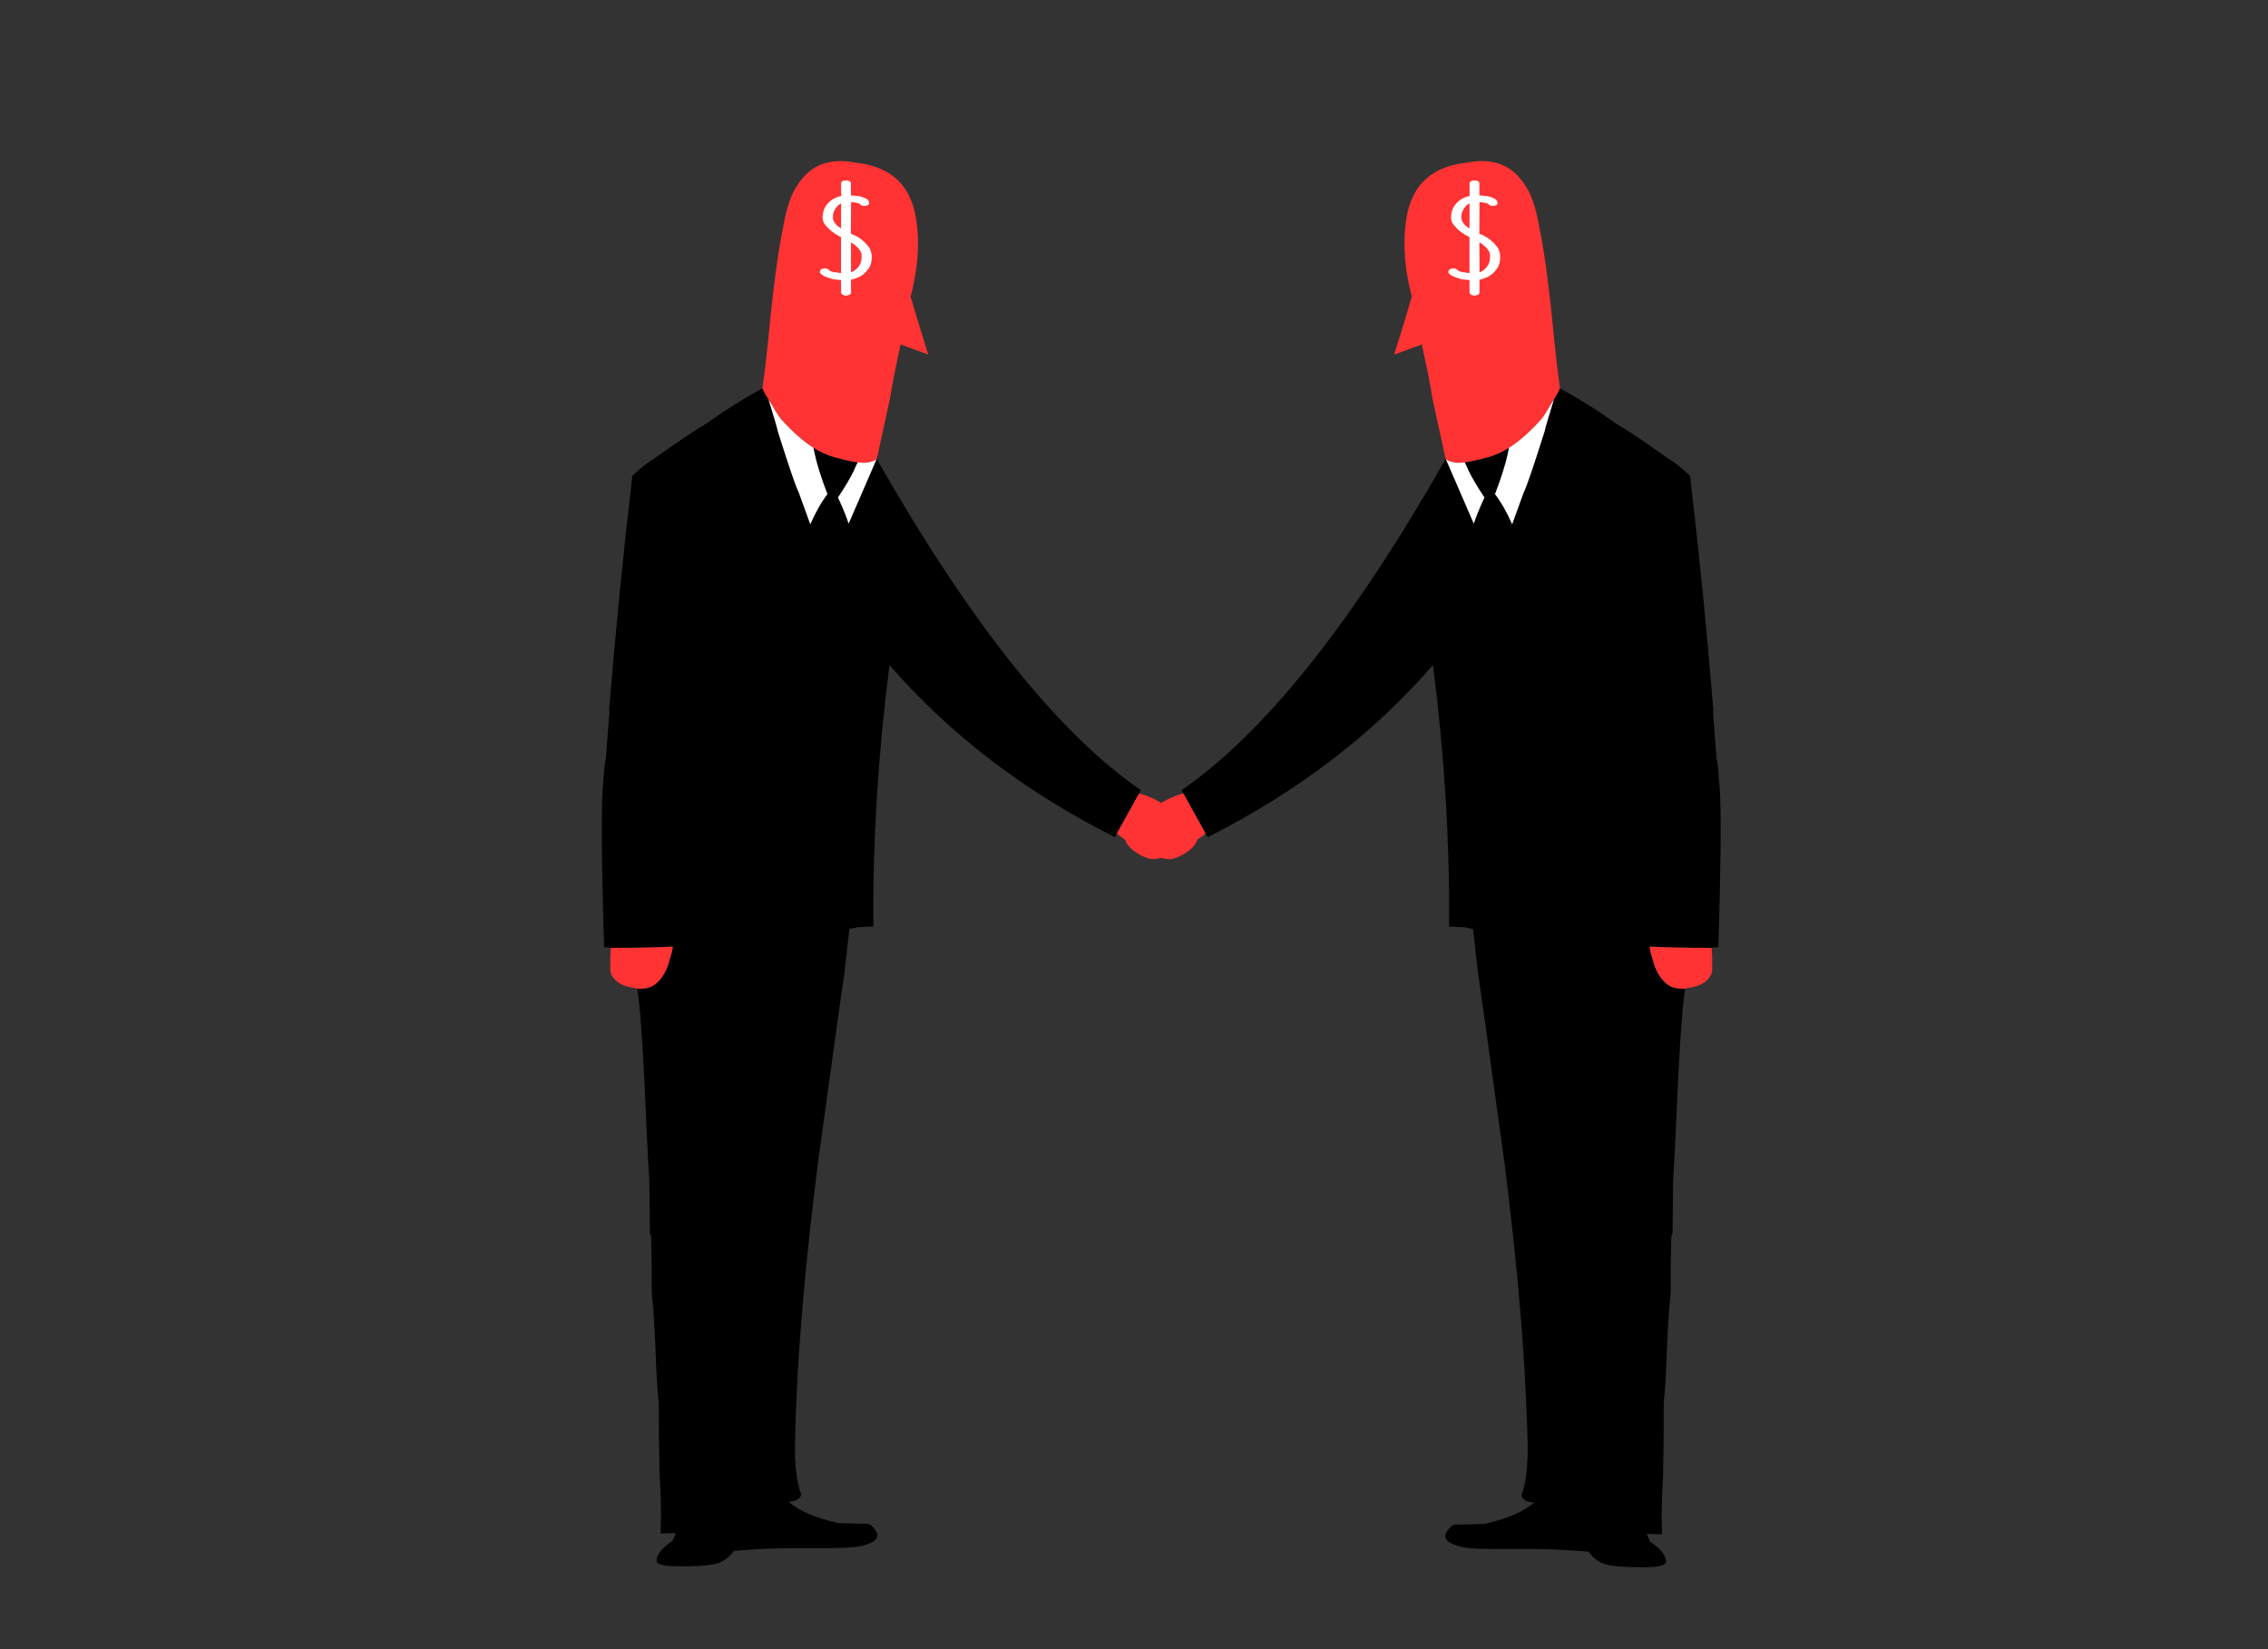
<svg xmlns="http://www.w3.org/2000/svg" version="1.1" xmlns:xlink="http://www.w3.org/1999/xlink" preserveAspectRatio="none" x="0px" y="0px" width="550px" height="400px" viewBox="0 0 550 400">
<rect x="0" y="0" width="550" height="400" fill="#333333" stroke="none"/>
<defs>
<g id="S_mbolo_14_0_Layer0_0_FILL">
<path fill="#000000" stroke="none" d="
M 12.45 72.35
Q 10.55 73.4 7.4 76.35 4.05 104.85 1.75 133.25 1.7 133.25 1.85 133.45 1.4 139 1 144.7 0.55 146.8 0.4 150.05 -0.5 157 0.55 190.7 1.25 190.65 2.25 190.85 11.6 190.85 17.15 190.55
L 17.25 190.55
Q 17.153 190.647 17.15 190.8 17.15 190.9 17.15 191.15 16.95 192.1 16.45 193.7 15.75 196.55 14.2 198.45 12.65 200.35 10.65 200.65 8.6 200.9 8.55 200.7 9.4 205.1 10.25 221.8 11 239.35 11.5 246.95 11.6 253.55 11.65 260.05 11.8 260.4 11.95 260.75 12.15 267.5 12.1 274.5 12.6 278.95 13 287.85 13.3 296.85 13.8 301.25
L 13.8 301.3
Q 13.801 309.926 14 318.85 14.219 321.717 14.3 325.5 14.381 329.339 14.25 332.9 17.705 332.801 17.95 332.8 17.55 333.65 17.1 334.75
L 16.9 334.8
Q 13.15 337.55 13.3 339.45 13.143 340.847 18.55 340.85 23.968 340.907 27 340.4 30.027 339.888 32.05 337.1 40.354 336.396 47.7 336.45 55.037 336.511 58.7 336.35 62.367 336.235 64.05 335.6 66.8 334.8 66.85 333.15 66.7 332.55 66.2 331.85 65.45 330.9 64.65 330.55 60.85 330.5 57.25 330.35 49.05 328.5 45.3 325.2 48.1 325.012 48.35 323.4 46.494 318.686 46.9 308.8 46.979 305.164 47.15 301.3 48.156 276.636 52.45 242.65 58.25 200.55 58.85 196.85 58.95 195.35 59.3 192.95 59.55 190.2 60.05 186.25 61.35 186.05 62.05 185.85 62.9 185.85 64 185.75 64.95 185.75 65.85 185.7 65.85 184.8 65.85 184
L 65.85 183.95
Q 65.65 154.5 69.75 122.25 91.7 147.55 124.4 164
L 124.9 163.1 130.25 153.45 130.7 152.6
Q 100.6 131.8 67 72.85
L 66.7 72.15
Q 66.7 72.2 66.65 72.25
L 59.85 87.95
Q 59 85.35 57.4 81.9 57.3 81.65 57.25 81.65 59.95 77.6 61.2 74.95 61.25 74.75 61.35 74.55
L 62.05 73.1
Q 59.9 72.8 56.4 71.85 53.9 71.15 51.3 69.55
L 51.65 71.2
Q 52.5 75.05 54.7 80.8 52.5 83.65 50.55 88.1 48.1 81.4 47.7 80.25 46.9 78.9 42.7 65.65 42.5 64.85 42.3 64.05 42.211 63.783 42.1 63.5
L 42.15 63.55 40.45 57.9
Q 39.45 56.25 38.95 55.15 32 58.9 25.65 63.5 21.2 66.1 12.45 72.35
M 31.15 331.7
Q 31.1 331.7 31.15 331.75 31.1 331.75 31 331.75 31 331.6 31.15 331.7 Z"/>

<path fill="#FF3333" stroke="none" d="
M 142.75 166.95
Q 144.642 165.345 144.6 163.35 144.553 161.4 138.8 157.6 133.047 153.855 130.25 153.45
L 124.9 163.1
Q 127.006 164.955 131.75 167.4 136.496 169.852 138.65 169.2 140.855 168.548 142.75 166.95
M 2.1 192.2
Q 2 192.4 2.05 196.55 2.9 199.9 8 200.6 8.15 200.65 8.4 200.65
L 8.35 200.7 8.55 200.7
Q 8.6 200.9 10.65 200.65 12.65 200.35 14.2 198.45 15.75 196.55 16.45 193.7 16.95 192.1 17.15 191.15 17.15 190.9 17.15 190.8 17.15 190.647 17.15 190.55 11.6 190.85 2.25 190.85 2.05 191.4 2.1 192.2
M 72.45 44.5
Q 75.85 45.75 79.15 46.95 77.05 40.25 74.9 33 74.9 32.55 75.1 32.05 77.25 23.3 76.45 15.9 75.2 1.8 61.5 0.4 52.1 -1.45 47.5 5.75 45.15 9 43.95 16.15 42.1 24.8 40.3 43.85 39.55 51.05 38.95 55.15 39.45 56.25 40.45 57.9 40.55 58.05 40.65 58.2 42.75 61.8 43.45 62.6 47.45 67.1 51.3 69.55 53.9 71.15 56.4 71.85 59.9 72.8 62.05 73.1 63.8 73.3 64.65 73.1 66.35 72.75 66.65 72.25 66.7 72.2 66.7 72.15 69.4 59.7 69.9 57.5 70.45 53.7 72.45 44.5 Z"/>

<path fill="#FFFFFF" stroke="none" d="
M 42.15 63.55
L 42.1 63.5
Q 42.211 63.783 42.3 64.05 42.5 64.85 42.7 65.65 46.9 78.9 47.7 80.25 48.1 81.4 50.55 88.1 52.5 83.65 54.7 80.8 52.5 75.05 51.65 71.2
L 51.3 69.55
Q 47.45 67.1 43.45 62.6 42.75 61.8 40.65 58.2 40.55 58.05 40.45 57.9
L 42.15 63.55
M 64.65 73.1
Q 63.8 73.3 62.05 73.1
L 61.35 74.55
Q 61.25 74.75 61.2 74.95 59.95 77.6 57.25 81.65 57.3 81.65 57.4 81.9 59 85.35 59.85 87.95
L 66.65 72.25
Q 66.35 72.75 64.65 73.1 Z"/>
</g>

<g id="S_mbolo_8_0_Layer0_0_FILL">
<path fill="#FFFFFF" stroke="none" d="
M 5.9 4.9
Q 6.45 4.75 6.85 4.7 7.25 4.65 7.6 4.7 7.8 4.65 8 4.7
L 8.05 4.75 8.1 4.75
Q 8.25 4.9 8.5 4.95 8.75 5.05 9.4 4.85 9.7 4.75 10 4.55 10.3 4.35 10.15 3.85 10 3.3 9.2 3.1 8.5 2.95 7.6 2.95 6.65 3.05 5.45 3.3
L 4.7 0.55
Q 4.65 0.15 4.2 0.05 3.8 -0.05 3.35 0.1 2.9 0.2 2.55 0.5 2.3 0.8 2.4 1.15
L 3.2 4.05
Q 2 4.65 1.25 5.55 0.6 6.3 0.2 7.45 -0.2 8.6 0.2 10.3 0.5 11.3 1.4 11.9 2.3 12.55 3.25 12.95 4.35 13.4 5.75 13.7
L 8 22.1
Q 7.3 22.25 6.8 22.25 6.3 22.35 5.8 22.35 5.3 22.35 5.05 22.15 4.95 22.1 4.8 22.05 4.65 22 4.45 21.95 4.25 21.95 4 22 3.3 22.2 3.1 22.55 2.9 22.9 2.95 23.05 3 23.25 3.1 23.4 3.2 23.5 3.25 23.5 3.9 23.9 4.8 23.95 5.65 24.05 6.5 24.05 7.45 23.95 8.45 23.75
L 9.2 26.55
Q 9.35 26.95 9.7 27.1 10.1 27.15 10.55 27.1 11 26.95 11.35 26.65 11.65 26.35 11.55 25.95
L 10.75 23.05
Q 12 22.4 12.9 21.5 13.65 20.7 14.15 19.4 14.65 18.2 14.2 16.45 13.8 15 12.8 14.2 11.7 13.4 10.65 12.95 9.35 12.4 7.85 12.3
L 5.9 4.9
M 2.6 9.55
Q 2.35 8.7 2.5 8 2.6 7.3 2.85 6.85 3.1 6.25 3.65 5.8
L 5.2 11.65
Q 4.5 11.45 4 11.2 3.55 10.9 3.15 10.55 2.75 10.15 2.6 9.55
M 8.4 14.3
Q 9.2 14.5 9.85 14.85 10.45 15.1 11 15.6 11.55 16.05 11.75 16.8 12.1 18.05 11.9 18.85 11.7 19.7 11.3 20.25 10.9 20.9 10.3 21.3
L 8.4 14.3 Z"/>
</g>

<g id="Copia_de_S_mbolo_14_2_0_Layer0_0_FILL">
<path fill="#000000" stroke="none" d="
M 40.45 57.9
Q 39.45 56.25 38.95 55.15 32 58.9 25.65 63.5 21.2 66.1 12.45 72.35 10.55 73.4 7.4 76.35 4.05 104.85 1.75 133.25 1.7 133.25 1.85 133.45 1.4 139 1 144.7 0.55 146.8 0.4 150.05 -0.5 157 0.55 190.7 1.25 190.65 2.25 190.85 11.6 190.85 17.15 190.55
L 17.25 190.55
Q 17.153 190.647 17.15 190.8 17.15 190.9 17.15 191.15 16.95 192.1 16.45 193.7 15.75 196.55 14.2 198.45 12.65 200.35 10.65 200.65 8.6 200.9 8.55 200.7 9.4 205.1 10.25 221.8 11 239.35 11.5 246.95 11.6 253.55 11.65 260.05 11.8 260.4 11.95 260.75 12.15 267.5 12.1 274.5 12.6 278.95 13 287.85 13.3 296.85 13.8 301.25 13.75 310.15 13.95 319.05 14.15 321.9 14.25 325.75 14.35 329.55 14.2 333.1 17.65 333 17.9 333 17.5 333.85 17.05 334.95
L 16.85 335
Q 13.1 337.75 13.25 339.65 13.1 341.05 18.5 341.1 23.9 341.1 26.95 340.6 30 340.1 32 337.3 40.3 336.6 47.65 336.65 55 336.7 58.65 336.6 62.3 336.45 64 335.8 66.75 335 66.8 333.35 66.65 332.75 66.15 332.05 65.4 331.1 64.6 330.75 60.8 330.7 57.2 330.55 49 328.7 45.25 325.4 48.05 325.2 48.3 323.6 46.45 318.9 46.85 309 46.95 305.35 47.15 301.25 48.161 276.601 52.45 242.65 58.25 200.55 58.85 196.85 58.95 195.35 59.3 192.95 59.55 190.2 60.05 186.25 61.35 186.05 62.05 185.85 62.9 185.85 64 185.75 64.95 185.75 65.85 185.7 65.85 184.8 65.85 184
L 65.85 183.95
Q 65.65 154.5 69.75 122.25 91.7 147.55 124.4 164
L 124.9 163.1 130.25 153.45 130.7 152.6
Q 100.6 131.8 67 72.85
L 66.7 72.15
Q 66.7 72.2 66.65 72.25
L 59.85 87.95
Q 59 85.35 57.4 81.9 57.3 81.65 57.25 81.65 59.95 77.6 61.2 74.95 61.25 74.75 61.35 74.55
L 62.05 73.1
Q 59.9 72.8 56.4 71.85 53.9 71.15 51.3 69.55
L 51.65 71.2
Q 52.5 75.05 54.7 80.8 52.5 83.65 50.55 88.1 48.1 81.4 47.7 80.25 46.9 78.9 42.7 65.65 42.5 64.85 42.3 64.05 42.211 63.783 42.1 63.5
L 42.15 63.55 40.45 57.9
M 31.1 331.9
Q 31.05 331.9 31.1 331.95 31.05 331.95 30.95 331.95 30.95 331.8 31.1 331.9 Z"/>

<path fill="#FF3333" stroke="none" d="
M 142.75 166.95
Q 144.642 165.345 144.6 163.35 144.553 161.4 138.8 157.6 133.047 153.855 130.25 153.45
L 124.9 163.1
Q 127.006 164.955 131.75 167.4 136.496 169.852 138.65 169.2 140.855 168.548 142.75 166.95
M 2.1 192.2
Q 2 192.4 2.05 196.55 2.9 199.9 8 200.6 8.15 200.65 8.4 200.65
L 8.35 200.7 8.55 200.7
Q 8.6 200.9 10.65 200.65 12.65 200.35 14.2 198.45 15.75 196.55 16.45 193.7 16.95 192.1 17.15 191.15 17.15 190.9 17.15 190.8 17.15 190.647 17.15 190.55 11.6 190.85 2.25 190.85 2.05 191.4 2.1 192.2
M 72.45 44.5
Q 75.85 45.75 79.15 46.95 77.05 40.25 74.9 33 74.9 32.55 75.1 32.05 77.25 23.3 76.45 15.9 75.2 1.8 61.5 0.4 52.1 -1.45 47.5 5.75 45.15 9 43.95 16.15 42.1 24.8 40.3 43.85 39.55 51.05 38.95 55.15 39.45 56.25 40.45 57.9 40.55 58.05 40.65 58.2 42.75 61.8 43.45 62.6 47.45 67.1 51.3 69.55 53.9 71.15 56.4 71.85 59.9 72.8 62.05 73.1 63.8 73.3 64.65 73.1 66.35 72.75 66.65 72.25 66.7 72.2 66.7 72.15 69.4 59.7 69.9 57.5 70.45 53.7 72.45 44.5 Z"/>

<path fill="#FFFFFF" stroke="none" d="
M 51.3 69.55
Q 47.45 67.1 43.45 62.6 42.75 61.8 40.65 58.2 40.55 58.05 40.45 57.9
L 42.15 63.55 42.1 63.5
Q 42.211 63.783 42.3 64.05 42.5 64.85 42.7 65.65 46.9 78.9 47.7 80.25 48.1 81.4 50.55 88.1 52.5 83.65 54.7 80.8 52.5 75.05 51.65 71.2
L 51.3 69.55
M 64.65 73.1
Q 63.8 73.3 62.05 73.1
L 61.35 74.55
Q 61.25 74.75 61.2 74.95 59.95 77.6 57.25 81.65 57.3 81.65 57.4 81.9 59 85.35 59.85 87.95
L 66.65 72.25
Q 66.35 72.75 64.65 73.1 Z"/>
</g>
</defs>

<g transform="matrix( 1, 0, 0, 1, 145.95,39.05) ">
<g transform="matrix( 1, 0, 0, 1, 0,0) ">
<g transform="matrix( 1, 0, 0, 1, 0,0) ">
<use xlink:href="#S_mbolo_14_0_Layer0_0_FILL"/>
</g>

<g transform="matrix( 0.966, 0.259, -0.259, 0.966, 56,3.75) ">
<g transform="matrix( 1, 0, 0, 1, 0,0) ">
<use xlink:href="#S_mbolo_8_0_Layer0_0_FILL"/>
</g>
</g>
</g>

<g transform="matrix( -1, 0, 0, 1, 271.3,0) ">
<g transform="matrix( 1, 0, 0, 1, 0,0) ">
<use xlink:href="#Copia_de_S_mbolo_14_2_0_Layer0_0_FILL"/>
</g>

<g transform="matrix( -0.966, 0.259, 0.259, 0.966, 62.9,3.75) ">
<g transform="matrix( 1, 0, 0, 1, 0,0) ">
<use xlink:href="#S_mbolo_8_0_Layer0_0_FILL"/>
</g>
</g>
</g>
</g>
</svg>
